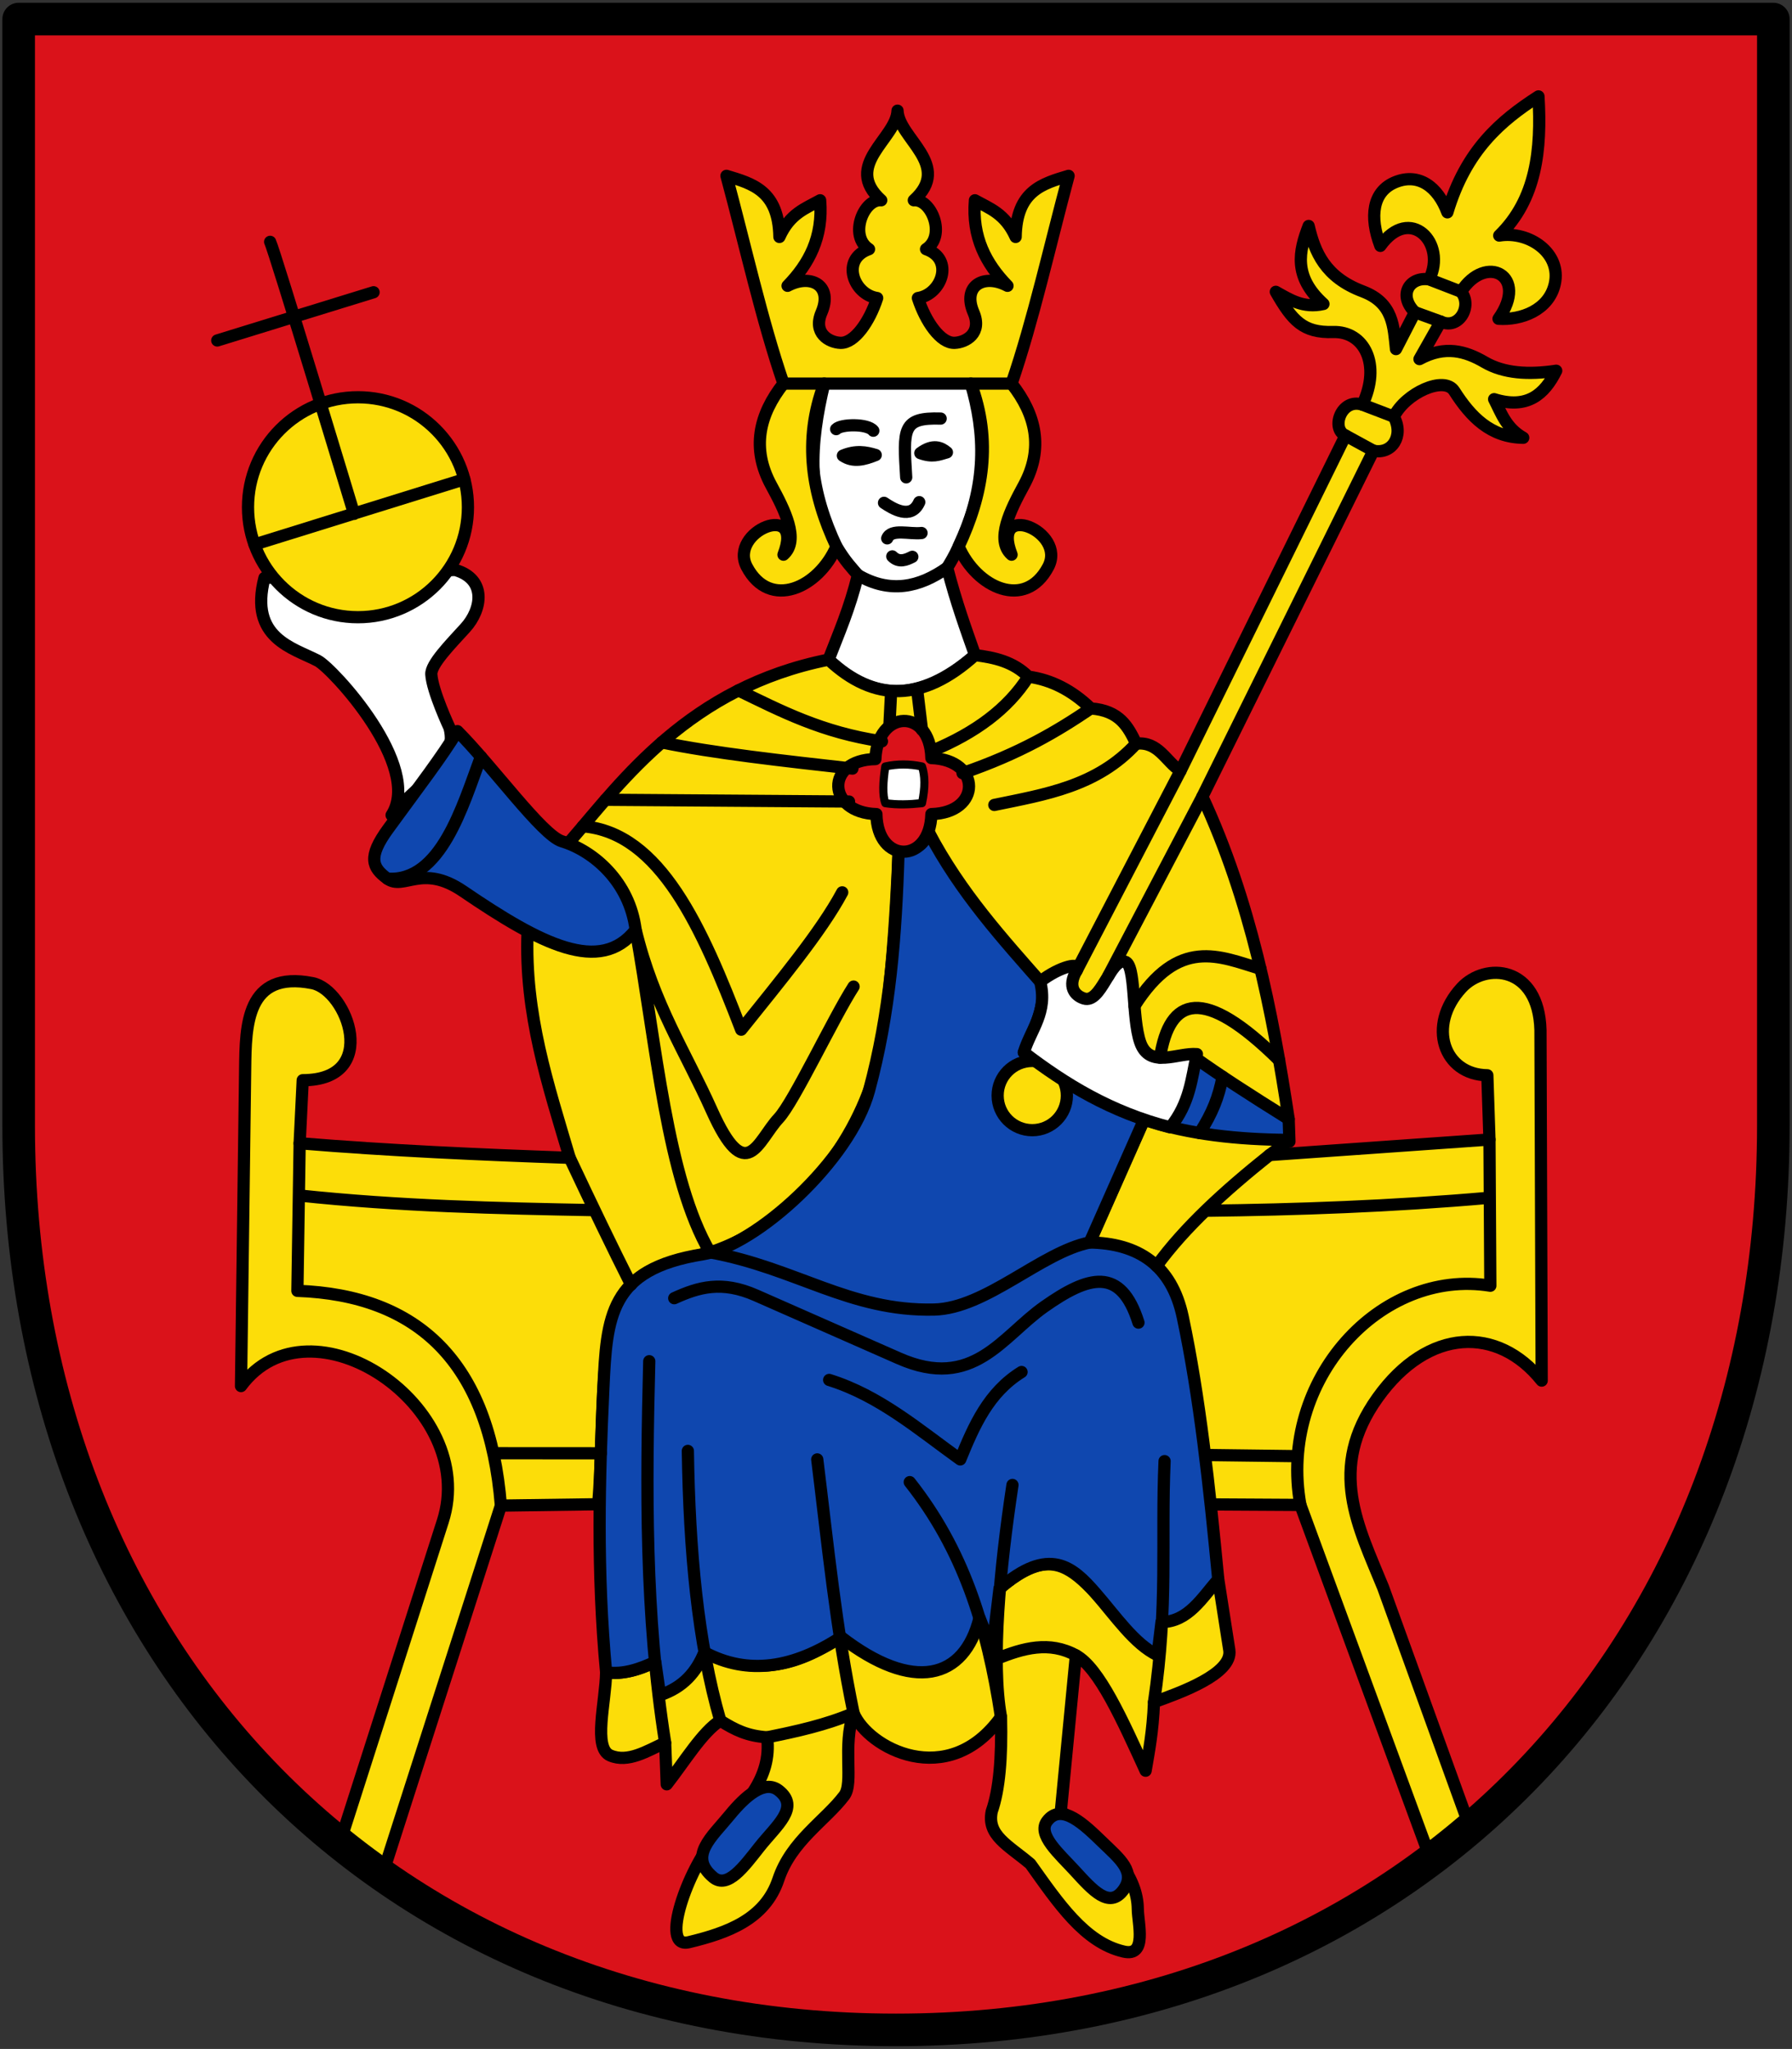 <svg height="503" viewBox="0 0 412.5 471.562" width="440" xmlns="http://www.w3.org/2000/svg"><rect x="0" y="0" width="412.5" height="471.562" fill="#333333" stroke="none"/><g transform="translate(0 .469)"><path d="m4.297 3.918v254.63c0 119.566 82.397 208.158 201.953 208.158 119.556 0 201.953-88.593 201.953-208.158v-254.63z" fill="#da121a"/><g stroke="#000" stroke-linecap="round" stroke-linejoin="round"><path d="m275.127 243.443c-4.297 5.182-4.496 10.364-5.487 15.546 7.855 2.806 16.879 3.943 27.173 3.266l-.172-5.185c-6.753-4.543-14.116-10.698-21.515-13.627z" fill="#0f47af" stroke-width="2.812"/><path d="m103.466 167.019c2.291 8.389-8.171 13.59-13.325 20.118 7.239-11.207-13.541-33.732-16.983-35.534-5.707-2.988-15.884-5.14-12.28-19.073l43.895-1.829c7.346 2.119 6.174 9.121 2.352 13.325-3.492 3.841-7.976 8.38-7.838 10.712.227 3.851 4.18 12.28 4.18 12.28z" fill="#fff" stroke-width="2.812"/><path d="m224.439 150.297c-12.919 11.243-23.988 10.517-33.705 1.045 2.357-6.111 4.852-11.735 6.746-19.469-1.485-1.759-2.758-2.952-4.939-6.563-6.921-10.506-6.179-23.565-2.812-37.5 11.25-1.032 22.5-.938 33.75 0 3.292 11.262 3.941 23.298-2.812 37.5-1.041 2.277-1.835 3.567-2.635 4.885 2.136 8.23 4.272 13.999 6.409 20.103z" fill="#fff" stroke-width="2.812"/><path d="m263.369 257.173c10.433 3.536 21.984 4.601 32.908 4.699-.298.9-2.46 2.266-4.041 3.486l50.625-3.572-.491-14.785c-10.042-.142-13.979-11.422-5.938-20.132 5.482-5.938 17.758-5.136 18.168 9.737l.28 80.665c-10.065-12.582-26.119-12.324-37.751 3.932-11.716 16.375-4.432 29.692 1.262 43.705l20.044 55.415-9.064 7.256-30.035-81.695-21.335-.121-27.173-60.279z" fill="#fcdd09" stroke-width="2.812"/><path d="m296.641 257.07c-8.704-5.4-16.208-10.267-21.781-14.275-13.23 5.354-23.052-10.593-34.51-16.321-8.683-9.415-20.311-22.321-26.63-35.519-.458 4.824-4.146 3.834-6.883 4.555 0 0-1.142 34.321-4.914 49.036-4.522 17.643-18.25 35.822-36.796 42.66-5.597 2.063-14.335 2.308-19.857 7.991-8.033 8.268-5.969 31.114-7.564 50.53l-22.407.312-27.305 85.073-9.794-7.36 23.729-74.097c8.475-26.463-30.516-52.664-46.45-31.126l.955-73.126c.127-9.757.197-22.611 15.466-19.609 8.089 1.59 15.781 22.332-2.217 22.343l-.707 14.51c20.719 1.71 41.439 2.618 62.158 3.352-4.92-16.675-10.468-33.089-9.686-52.14l9.834-20.789c11.984-13.828 27.387-35.345 59.45-41.728 10.507 9.849 21.72 9.797 33.705-1.045 4.46.555 8.793 1.492 12.28 4.964 5.286.703 10.07 3.164 14.37 7.316 6.658.478 8.613 4.248 10.451 8.1 5.159-.553 6.825 4.133 10.19 6.271l37.994-77.186c-3.451-1.538-1.008-8.69 3.901-7.099 4.38-9.293.412-16.94-6.762-16.722-6.879.209-9.361-2.556-13.185-9.253 3.226 1.793 6.315 3.86 10.968 2.798-6.972-6.291-5.65-12.146-3.404-17.952 1.404 6.015 3.765 11.788 12.446 15.059 7.149 2.694 7.1 8.283 7.654 13.28l4.365-8.482c-3.943-3.897-1.298-8.274 3.288-7.559 4.152-8.38-4.44-17.218-11.248-7.717-2.516-6.621-1.88-12.547 3.524-14.696 5.319-2.115 9.718 1.09 11.905 6.979 4.272-14.326 12.314-21.114 20.966-26.682.728 12.251-.479 23.687-9.037 32.029 6.895-1.141 14.392 4.082 12.784 11.158-1.371 6.031-7.766 8.346-12.943 7.991 7.065-9.951-2.943-15.134-8.63-6.234 2.719 3.246-.485 8.884-4.677 6.883l-4.888 8.635c5.857-3.191 10.558-1.886 15.001.707 4.399 2.568 10.052 2.941 16.474 1.969-2.707 5.474-6.687 8.911-14.294 6.545 1.648 3.196 2.72 6.622 6.704 8.883-7.508-.092-12.066-4.771-15.882-10.757-2.298-3.604-11.224.463-13.903 5.901 2.384 4.446-.449 8.741-4.703 7.838l-39.377 79.614c11.024 23.696 16.154 49.52 19.87 74.19z" fill="#fcdd09" stroke-width="2.812"/><path d="m105.295 167.803c-3.833 6.222-8.054 11.664-15.938 22.47-4.743 6.501-3.723 8.919-.182 11.482 3.818 2.764 7.948-3.566 17.426 2.889 17.898 12.188 31.582 19.276 39.714 8.883-1.379-11.075-9.693-18.181-16.983-20.38-4.505-1.358-15.936-17.233-24.038-25.344z" fill="#0f47af" stroke-width="2.812"/><path d="m158.552 446.524c8.935-2.144 17.563-5.288 20.622-14.447 2.963-8.873 10.787-13.503 15.163-19.289 2.213-2.926-.435-11.325 2.145-18.979 3.261 7.941 21.658 17.971 33.935.892.238 9.359-.39 16.768-2.122 21.694-1.165 5.543 3.728 7.752 8.878 12.103 6.385 8.935 12.469 18.103 21.494 20.18 5.442 1.252 3.275-6.443 3.238-9.829-.077-6.899-5.184-14.291-17.716-22.411l3.473-35.941c5.349 2.894 10.698 14.871 16.046 26.561.781-4.59 1.63-8.841 1.937-15.798 5.982-2.144 18.101-6.453 17.334-11.929l-2.549-16.321c-4.186 4.795-8.395 9.391-13.064 9.839l-.918 7.616c-16.808-13.35-19.593-29.689-36.368-15.339l-1.689 14.025-2.919-7.258c-4.577 16.225-18.026 15.048-32.035 4.18-8.635 6.329-19.101 9.654-31.29 3.716l-10.203 9.871-1.109-7.654c-4.01 1.995-7.794 2.864-11.312 2.396-.119 6.918-3.061 17.431.955 19.15 4.072 1.743 8.421-1.01 12.631-2.951l.369 9.585c4.108-5.246 8.217-12.079 12.325-14.658 3.486 2.178 6.194 3.512 10.789 3.843 1.158 9.614-5.434 15.681-11.987 23.177-6.178 7.067-12.847 25.604-6.054 23.974z" fill="#fcdd09" stroke-width="2.812"/><path d="m206.838 195.511c2.693-.423 5.534-.437 6.883-4.555 7.471 14.182 17.137 24.706 26.63 35.519-.483 7.511-2.929 10.604-4.677 15.27 8.271 6.104 17.687 11.062 27.696 15.429l-12.541 28.313c11.059.162 18.871 5.106 21.425 17.136 3.914 18.438 6.14 39.155 8.176 60.387-3.777 4.353-6.976 9.778-13.064 9.839l-.918 7.616c-5.279-2.522-9.625-8.949-14.329-14.353-5.18-5.951-10.584-10.905-22.04-.986l-1.689 14.025-2.919-7.258c-3.521 14.193-15.282 17.208-31.863 4.41-10.851 7.091-21.378 8.91-31.462 3.486-1.859 4.586-4.864 8.07-10.203 9.871l-1.109-7.654c-3.625 1.653-7.304 2.992-11.312 2.396-2.191-23.349-1.591-44.705-.634-65.296.769-16.543 1.361-27.487 22.895-30.906 12.118-1.924 33.87-21.505 38.252-37.647 4.825-17.773 6.224-35.661 6.801-55.042z" fill="#0f47af" stroke-width="2.812"/><circle cx="237.616" cy="251.669" fill="#fcdd09" r="7.969" stroke-width="2.812"/><path d="m201.506 174.235c-11.659.175-11.19 12.362.234 12.656.175 11.544 12.362 11.544 12.656 0 11.544-.294 11.544-12.481 0-12.891-.294-11.659-12.481-11.19-12.891.234z" fill="#da121a" stroke-width="2.812"/><path d="m203.791 175.935c2.692-.605 5.5-.627 8.438 0 .714 2.098.764 4.861 0 8.438-2.92.322-5.763.415-8.438 0-.679-1.862-.55-4.855 0-8.438z" fill="#fff" stroke-width="1.875"/><path d="m275.519 242.137c-1.254 5.617-1.597 11.235-6.14 16.852-13.695-3.493-24.16-9.947-33.705-17.244 1.568-5.262 5.549-9.18 3.764-16.308 4.508-3.51 9.684-4.715 8.371-2.495-2.15 3.635-.402 5.738 1.713 6.392 3.945 1.22 6.023-9.202 9.406-8.492 2.6.546 1.546 12.804 3.527 18.551 2.14 6.207 8.657 2.345 13.064 2.743z" fill="#fff" stroke-width="2.812"/><path d="m179.269 411.608c4.951 3.899-.5 7.991-4.508 13.07-3.515 4.454-7.288 9.653-10.588 6.908-5.808-4.83-.38-9.202 3.791-14.301 3.608-4.411 8.024-8.261 11.305-5.677z" fill="#0f47af" stroke-width="2.812"/><path d="m241.021 418.675c-2.316 3.113 2.822 7.501 6.415 11.426 4.053 4.428 7.87 8.753 11.078 4.499 3.154-4.182-.786-7.265-4.698-11.051-4.19-4.056-9.518-9.278-12.794-4.873z" fill="#0f47af" stroke-width="2.812"/><path d="m223.478 87.81c4.937 13.183 2.815 25.545-2.812 37.5 4.099 9.495 15.332 14.71 20.625 4.688 4.325-8.189-13.366-15.409-8.438-2.812-3.795-3.345-.227-10.353 2.812-15.938 4.636-8.517 2.804-16.31-2.812-23.437 4.977-14.532 8.804-31.749 13.125-47.812-5.941 1.791-12.005 3.394-12.188 14.062-2.433-5.409-6.004-6.547-9.375-8.438-.705 8.514 2.562 14.609 7.5 19.688-5.386-2.878-10.478-.071-7.818 6.138 2.037 4.753-1.725 6.896-4.37 6.987-3.229.111-6.675-4.87-8.438-10.312 5.468-.811 8.467-8.949 1.875-11.25 4.721-3.076 1.214-11.635-2.812-11.25 8.974-8.093-3.523-14.233-3.75-20.625-.227 6.392-12.724 12.532-3.75 20.625-4.026-.385-7.534 8.174-2.812 11.25-6.592 2.301-3.593 10.439 1.875 11.25-1.762 5.443-5.208 10.423-8.438 10.312-2.645-.091-6.406-2.234-4.37-6.987 2.661-6.209-2.432-9.016-7.818-6.138 4.938-5.078 8.205-11.174 7.5-19.688-3.371 1.891-6.942 3.028-9.375 8.438-.183-10.669-6.246-12.271-12.188-14.062 4.321 16.063 8.148 33.28 13.125 47.812-5.616 7.128-7.449 14.92-2.812 23.437 3.04 5.584 6.608 12.592 2.812 15.938 4.929-12.596-12.762-5.376-8.438 2.812 5.293 10.023 16.526 4.808 20.625-4.688-5.627-11.955-7.75-24.317-2.812-37.5z" fill="#fcdd09" stroke-width="2.812"/><path d="m211.847 103.816c2.947-2.172 4.774-1.303 6.125-.182-1.976.577-3.306 1.182-6.125.182m21.006-16.006h-9.375m-33.75 0h-9.375m21.23 16.441c-2.243-.691-4.588-1.11-7.561.145 2.369 1.617 4.949.913 7.561-.145m-.557-5.592c-1.295-1.676-7.451-1.539-8.548-.364m12.919 29.287c1.537 1.556 3.259.788 4.611.095m-12.528 4.197c7.393 4.323 14.141 2.846 20.551-1.679m-13.805-6.762c.944-2.312 5.201-.897 7.902-1.233m-8.638-6.944c1.917 1.278 6.239 4.047 8.113-.156m4.925-19.237c-8.848-.267-8.618 2.307-7.931 13.526" fill="none" stroke-width="2.812"/><ellipse cx="82.401" cy="116.269" fill="#fcdd09" rx="25.312" ry="25.312" stroke-width="2.812"/><path d="m50.012 77.891 35.979-11.1m195.439 180.541c-.936 4.747-2.276 8.219-5.289 12.966m-14.601-89.622c-9.017 9.844-20.945 11.684-32.66 14.109m22.209-22.209c-7.717 5.23-16.297 10.352-29.525 14.893m15.154-22.209c-4.736 7.504-12.338 12.961-21.947 16.983m-3.682-14.209 1.139 9.461m-7.097-8.883-.403 7.946m-1.714 3.594c-13.824-2.037-23.261-6.998-33.041-11.731m26.248 18.002c-15.967-1.787-31.989-3.566-43.881-6.033m43.098 13.61-56.072-.399m57.117 42.988c-4.703 7.316-13.713 26.527-17.244 30.308-4.818 5.159-7.43 15.997-15.415-1.829-6.029-13.46-13.342-24.352-17.506-41.543 4.773 26.495 7.219 57.354 17.122 74.23 19.813 3.601 32.173 13.628 51.595 13.168 11.947-.283 24.647-13.189 35.795-15.438m-116.665-95.79c17.891 1.478 27.453 23.456 36.452 46.822 8.867-11.096 18.393-22.522 23.254-31.615m-83.165-31.218c-4.22 11.348-9.239 28.938-21.528 28.068m187.596-18.874-21.636 41.247m16.595-47.18-23.922 45.994m46.648 20.633c-17.494-17.285-25.246-14.64-27.438-.626m23.137-20.435c-9.465-2.886-18.871-7.449-29.01 8.529m-105.946 67.269c5.614-2.56 10.964-4.11 18.812-.653l32.921 14.501c17.088 7.527 23.69-5.021 33.444-11.888 10.137-7.137 17.605-9.364 21.686 3.658m-112.611 8.883c-.733 28.922-1.017 58.29 3.658 87.79m5.226-67.149c.342 22.839 2.263 44.1 7.469 62.076m10.789 3.843c6.751-1.368 13.48-2.827 19.889-5.563-4.048-19.465-5.949-38.931-8.361-58.396m21.294 5.226c12.175 15.433 17.79 32.768 21.001 54.062-2.306-12.939-.247-34.24 2.644-53.409m35.011-5.487c-.809 18.485.857 33.257-2.428 55.455m-74.78-74.136c11.561 3.594 20.588 11.41 30.178 18.29 3.165-7.771 6.507-15.419 14.109-20.118m-96.853 18.708-24.74-.014m31.713-38.79c-4.326-8.577-9.114-18.538-14.135-29.2m5.721 12.044c-22.452-.419-44.93-.918-68.064-3.384m46.508 71.381c-2.657-33.033-19.112-48.436-46.845-49.427l.523-33.966m160.447 118.668c6.079-2.499 12.158-4.159 18.236-.818m30.759-46.089 20.309.255m-6.493-69.305c-10.293 8.212-19.525 16.617-26.003 25.523m76.707-15.696c-22.82 2.005-44.384 2.743-65.471 2.999m21.867 67.703c-5.192-28.834 18.513-54.542 43.723-50.449l-.198-33.651m-29.237-169.124 7.226 2.766m-11.127 4.334 6.424 3.505m12.848-39.435 7.321 2.829m-10.61 4.729 5.933 2.154m-269.455-18.353c1.045 2.09 19.32 62.612 19.32 62.612m-22.918 7.043 48.295-15.015" fill="none" stroke-width="2.812"/><path d="m4.297 3.918v254.63c0 119.566 82.397 208.158 201.953 208.158 119.556 0 201.953-88.593 201.953-208.158v-254.63z" fill="none" stroke-width="7.5"/></g></g></svg>